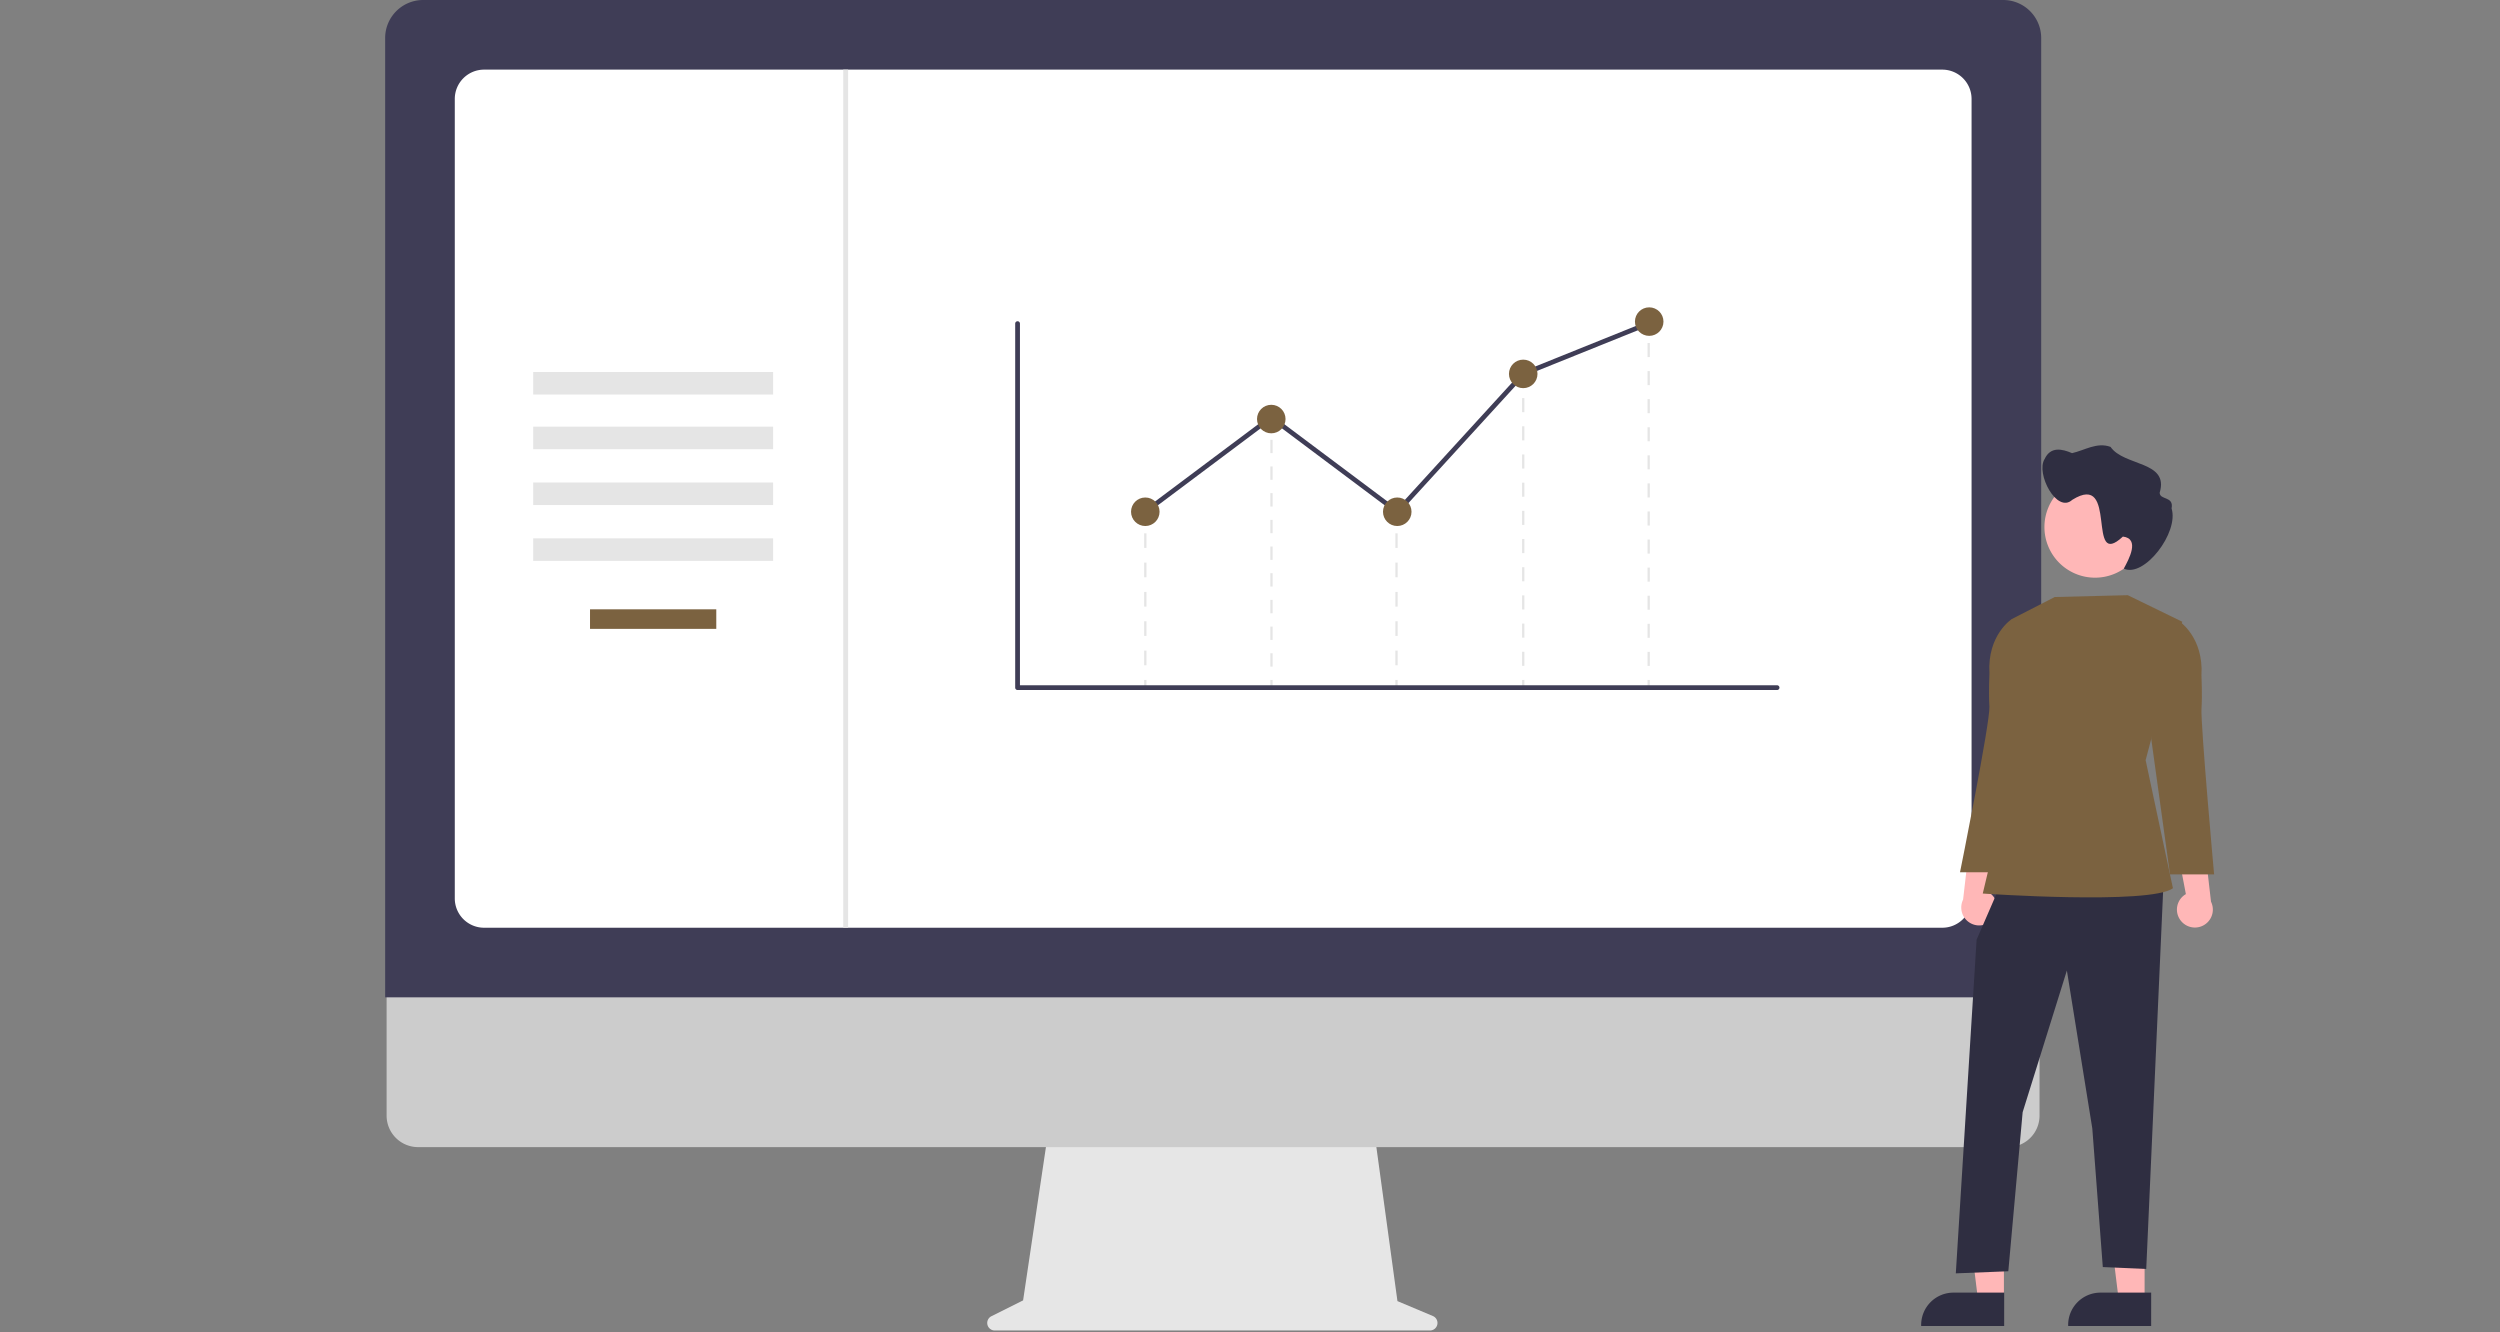 <svg xmlns="http://www.w3.org/2000/svg" data-name="Layer 1" width="1029.563" height="548.695" viewBox="0 0 1029.563 548.695" xmlns:xlink="http://www.w3.org/1999/xlink">
  <rect x="0" y="0" width="1029.563" height="548.695" fill="#808080" stroke="none"/>
  <!-- <path d="M133.37467,722.76736l.21351-1.12612c.04736-.24754,4.90753-24.90966,23.12635-39.22042,18.21964-14.3114,43.33085-13.19135,43.58186-13.17828l1.145.05909-.21358,1.12564c-.04737.24754-4.90763,24.90918-23.12636,39.22042-18.21964,14.3114-43.33084,13.19135-43.58186,13.17828ZM157.95,683.994c-15.40414,12.09937-20.95072,31.88327-22.13763,36.85812,5.11571.02181,25.6644-.68921,41.0536-12.77757,15.38743-12.08706,20.94624-31.88051,22.13762-36.85812C193.88493,671.19461,173.33832,671.90627,157.95,683.994Z" transform="translate(-85.21873 -175.65252)" fill="#f1f1f1" /> -->
  <!-- <path d="M165.19537,689.48163c-8.34609,21.49794-30.31721,33.0224-30.31721,33.0224s-8.43942-23.33063-.09333-44.82857S165.102,644.65305,165.102,644.65305,173.54146,667.98369,165.19537,689.48163Z" transform="translate(-85.21873 -175.65252)" fill="#f1f1f1" /> -->
  <!-- <path d="M1084.55991,722.826c-.251.01307-25.36223,1.13312-43.58186-13.17828-18.21874-14.31124-23.079-38.97288-23.12636-39.22042l-.21359-1.12564,1.145-.05909c.251-.01307,25.36223-1.13312,43.58186,13.17828,18.21882,14.31076,23.079,38.97288,23.12636,39.22042l.2135,1.12612Zm-64.484-51.60955c1.19139,4.97761,6.75019,24.77106,22.13763,36.85812,15.38919,12.08836,35.93789,12.79938,41.05359,12.77757-1.1869-4.97485-6.73348-24.75875-22.13762-36.85812C1045.74117,671.90627,1025.19457,671.19461,1020.076,671.21642Z" transform="translate(-85.21873 -175.65252)" fill="#f1f1f1" /> -->
  <!-- <path d="M1053.88412,689.48163c8.34609,21.49794,30.31722,33.0224,30.31722,33.0224s8.43942-23.33063.09333-44.82857-30.31722-33.02241-30.31722-33.02241S1045.538,667.98369,1053.88412,689.48163Z" transform="translate(-85.21873 -175.65252)" fill="#f1f1f1" /> -->
  <path d="M675.315,717.627l-14.592-6.144-10.01-73.151H517.408L506.557,711.184l-13.055,6.527a3.1,3.1,0,0,0,1.387,5.873H674.112A3.1,3.1,0,0,0,675.315,717.627Z" transform="translate(-85.219 -175.653)" fill="#e6e6e6" />
  <path d="M912.206,648.064H257.377a12.973,12.973,0,0,1-12.944-12.973V542.751h680.718v92.34A12.974,12.974,0,0,1,912.206,648.064Z" transform="translate(-85.219 -175.653)" fill="#ccc" />
  <path d="M925.835,586.393h-682V191.292a15.657,15.657,0,0,1,15.64-15.639H910.195A15.657,15.657,0,0,1,925.835,191.292Z" transform="translate(-85.219 -175.653)" fill="#3f3d56" />
  <path d="M885.102,557.716H284.568a12.07,12.07,0,0,1-12.057-12.057v-329.274a12.071,12.071,0,0,1,12.057-12.057H885.102a12.071,12.071,0,0,1,12.057,12.057v329.274A12.07,12.07,0,0,1,885.102,557.716Z" transform="translate(-85.219 -175.653)" fill="#fff" />
  <!-- <path d="M1113.255,724.34746l-1026.44821,0a1.56682,1.56682,0,0,1-1.53909-1.13363,1.52912,1.52912,0,0,1,1.47725-1.91893l1026.385,0a1.61535,1.61535,0,0,1,1.61617,1.19368A1.52819,1.52819,0,0,1,1113.255,724.34746Z" transform="translate(-85.21873 -175.65252)" fill="#ccc" /> -->
  <rect x="219.582" y="153.203" width="98.806" height="9.279" fill="#e5e5e5" />
  <rect x="219.582" y="175.706" width="98.806" height="9.279" fill="#e5e5e5" />
  <rect x="219.582" y="198.706" width="98.806" height="9.279" fill="#e5e5e5" />
  <rect x="219.582" y="221.706" width="98.806" height="9.279" fill="#e5e5e5" />
  <rect x="242.985" y="250.932" width="52" height="8.053" fill="#7b6240" />
  <rect x="471.192" y="210.754" width="0.945" height="2.834" fill="#e5e5e5" />
  <path d="M557.355,449.631h-.945V443.592h.945Zm0-12.078h-.945v-6.039h.945Zm0-12.078h-.945v-6.039h.945Zm0-12.078h-.945v-6.039h.945Zm0-12.078h-.945v-6.039h.945Z" transform="translate(-85.219 -175.653)" fill="#e5e5e5" />
  <rect x="471.192" y="280.018" width="0.945" height="2.834" fill="#e5e5e5" />
  <rect x="574.646" y="210.754" width="0.945" height="2.834" fill="#e5e5e5" />
  <path d="M660.81,449.631h-.945V443.592h.945Zm0-12.078h-.945v-6.039h.945Zm0-12.078h-.945v-6.039h.945Zm0-12.078h-.945v-6.039h.945Zm0-12.078h-.945v-6.039h.945Z" transform="translate(-85.219 -175.653)" fill="#e5e5e5" />
  <rect x="574.646" y="280.018" width="0.945" height="2.834" fill="#e5e5e5" />
  <rect x="626.831" y="155.306" width="0.945" height="2.834" fill="#e5e5e5" />
  <path d="M712.995,449.867h-.945V444.063h.945Zm0-11.607h-.945V432.455h.945Zm0-11.608h-.945V420.848h.945Zm0-11.607h-.945V409.241h.945Zm0-11.607h-.945v-5.804h.945Zm0-11.608h-.945v-5.804h.945Zm0-11.607h-.945v-5.804h.945Zm0-11.607h-.945v-5.804h.945Zm0-11.608h-.945v-5.804h.945Zm0-11.607h-.945v-5.804h.945Z" transform="translate(-85.219 -175.653)" fill="#e5e5e5" />
  <rect x="626.831" y="280.018" width="0.945" height="2.834" fill="#e5e5e5" />
  <rect x="678.496" y="132.631" width="0.945" height="2.834" fill="#e5e5e5" />
  <path d="M764.659,449.888h-.945v-5.782h.945Zm0-11.564h-.945V432.542h.945Zm0-11.564h-.945v-5.782h.945Zm0-11.564h-.945v-5.782h.945Zm0-11.564h-.945v-5.782h.945Zm0-11.564h-.945v-5.782h.945Zm0-11.564h-.945v-5.782h.945Zm0-11.564h-.945V363.157h.945Zm0-11.564h-.945v-5.782h.945Zm0-11.564h-.945v-5.782h.945Zm0-11.564h-.945v-5.782h.945Zm0-11.564h-.945v-5.782h.945Z" transform="translate(-85.219 -175.653)" fill="#e5e5e5" />
  <rect x="678.496" y="280.018" width="0.945" height="2.834" fill="#e5e5e5" />
  <rect x="523.155" y="172.785" width="0.945" height="2.834" fill="#e5e5e5" />
  <path d="M609.319,450.176h-.945V444.681h.945Zm0-10.989h-.945v-5.495h.945Zm0-10.989h-.945v-5.495h.945Zm0-10.989h-.945v-5.495h.945Zm0-10.989h-.945v-5.495h.945Zm0-10.989h-.945v-5.495h.945Zm0-10.989h-.945V378.745h.945Zm0-10.989h-.945v-5.495h.945Zm0-10.989h-.945v-5.495h.945Z" transform="translate(-85.219 -175.653)" fill="#e5e5e5" />
  <rect x="523.155" y="280.018" width="0.945" height="2.834" fill="#e5e5e5" />
  <path d="M817.061,459.821H504.28a.979.979,0,0,1-.979-.979v-149.916a.979.979,0,0,1,1.958,0V457.863H817.061a.979.979,0,1,1,0,1.958Z" transform="translate(-85.219 -175.653)" fill="#3f3d56" />
  <polygon points="575.548 212.069 523.544 173.118 472.251 211.537 471.077 209.97 523.544 170.672 575.3 209.438 626.731 153.155 626.938 153.071 678.817 132.168 679.549 133.985 627.876 154.804 575.548 212.069" fill="#3f3d56" />
  <circle cx="471.664" cy="210.754" r="5.873" fill="#7b6240" />
  <circle cx="523.544" cy="172.578" r="5.873" fill="#7b6240" />
  <circle cx="575.424" cy="210.754" r="5.873" fill="#7b6240" />
  <circle cx="627.303" cy="153.98" r="5.873" fill="#7b6240" />
  <circle cx="679.183" cy="132.445" r="5.873" fill="#7b6240" />
  <rect x="347.27" y="28.676" width="2" height="353.388" fill="#e5e5e5" />
  <path d="M905.988,554.1a7.346,7.346,0,0,0-1.961-11.091l4.882-25.643-12.521,5.218L893.671,546.134a7.385,7.385,0,0,0,12.316,7.965Z" transform="translate(-85.219 -175.653)" fill="#ffb7b7" />
  <polygon points="883.2 535.797 872.598 535.797 867.554 494.903 883.202 494.904 883.2 535.797" fill="#ffb7b7" />
  <path d="M971.122,721.727l-34.185-.001v-.432a13.307,13.307,0,0,1,13.306-13.306h.001l20.879.001Z" transform="translate(-85.219 -175.653)" fill="#2f2e41" />
  <polygon points="825.26 535.797 814.658 535.797 809.614 494.903 825.262 494.904 825.26 535.797" fill="#ffb7b7" />
  <path d="M910.588,721.727l-34.185-.001v-.432a13.307,13.307,0,0,1,13.306-13.306h.001l20.879.001Z" transform="translate(-85.219 -175.653)" fill="#2f2e41" />
  <polygon points="824.391 363.083 814.014 386.99 805.453 524.403 827.073 523.538 832.978 458.033 851.192 399.689 861.664 464.733 865.988 521.808 883.877 522.583 891.005 363.083 824.391 363.083" fill="#2f2e41" />
  <path d="M961.483,420.766l-30.077.752-17.658,9.065-.969,66.88-11.013,46.175s68.811,4.736,78.324-2.182L968.847,488.704,983.925,431.695Z" transform="translate(-85.219 -175.653)" fill="#7b6240" />
  <path d="M916.96,431.629l-3.213-1.046s-10.191,6.541-9.222,22.354c0,0-.382,8.183-.017,13.629.418,6.246-12.107,68.317-12.107,68.317h18.16l7.783-56.21Z" transform="translate(-85.219 -175.653)" fill="#7b6240" />
  <path d="M983.454,554.965a7.346,7.346,0,0,1,1.961-11.091l-4.882-25.643,12.521,5.218,2.716,23.551a7.385,7.385,0,0,1-12.316,7.965Z" transform="translate(-85.219 -175.653)" fill="#ffb7b7" />
  <path d="M979.399,432.493l3.213-1.046s10.191,6.541,9.222,22.354c0,0,.382,8.183.017,13.629-.418,6.246,5.189,68.317,5.189,68.317H978.879l-7.783-56.21Z" transform="translate(-85.219 -175.653)" fill="#7b6240" />
  <path d="M968.866,392.707a20.85,20.85,0,1,1-20.85-20.85h0a20.798,20.798,0,0,1,20.85,20.746Q968.866,392.655,968.866,392.707Z" transform="translate(-85.219 -175.653)" fill="#ffb7b7" />
  <path d="M927.236,364.702c2.442-5.252,7.169-4.214,11.303-2.433,5.235-1.161,10.213-4.637,15.853-2.582,5.556,8.081,24.209,5.703,20.241,18.858-.005,3.152,5.932,1.317,4.895,6.48,3.145,9.936-11.352,28.752-19.674,24.79,2.058-3.772,6.76-12.34-.371-13.19-15.34,14.274-1.583-27.18-20.858-15.125C932.243,387.341,923.506,370.544,927.236,364.702Z" transform="translate(-85.219 -175.653)" fill="#2f2e41" />
</svg>